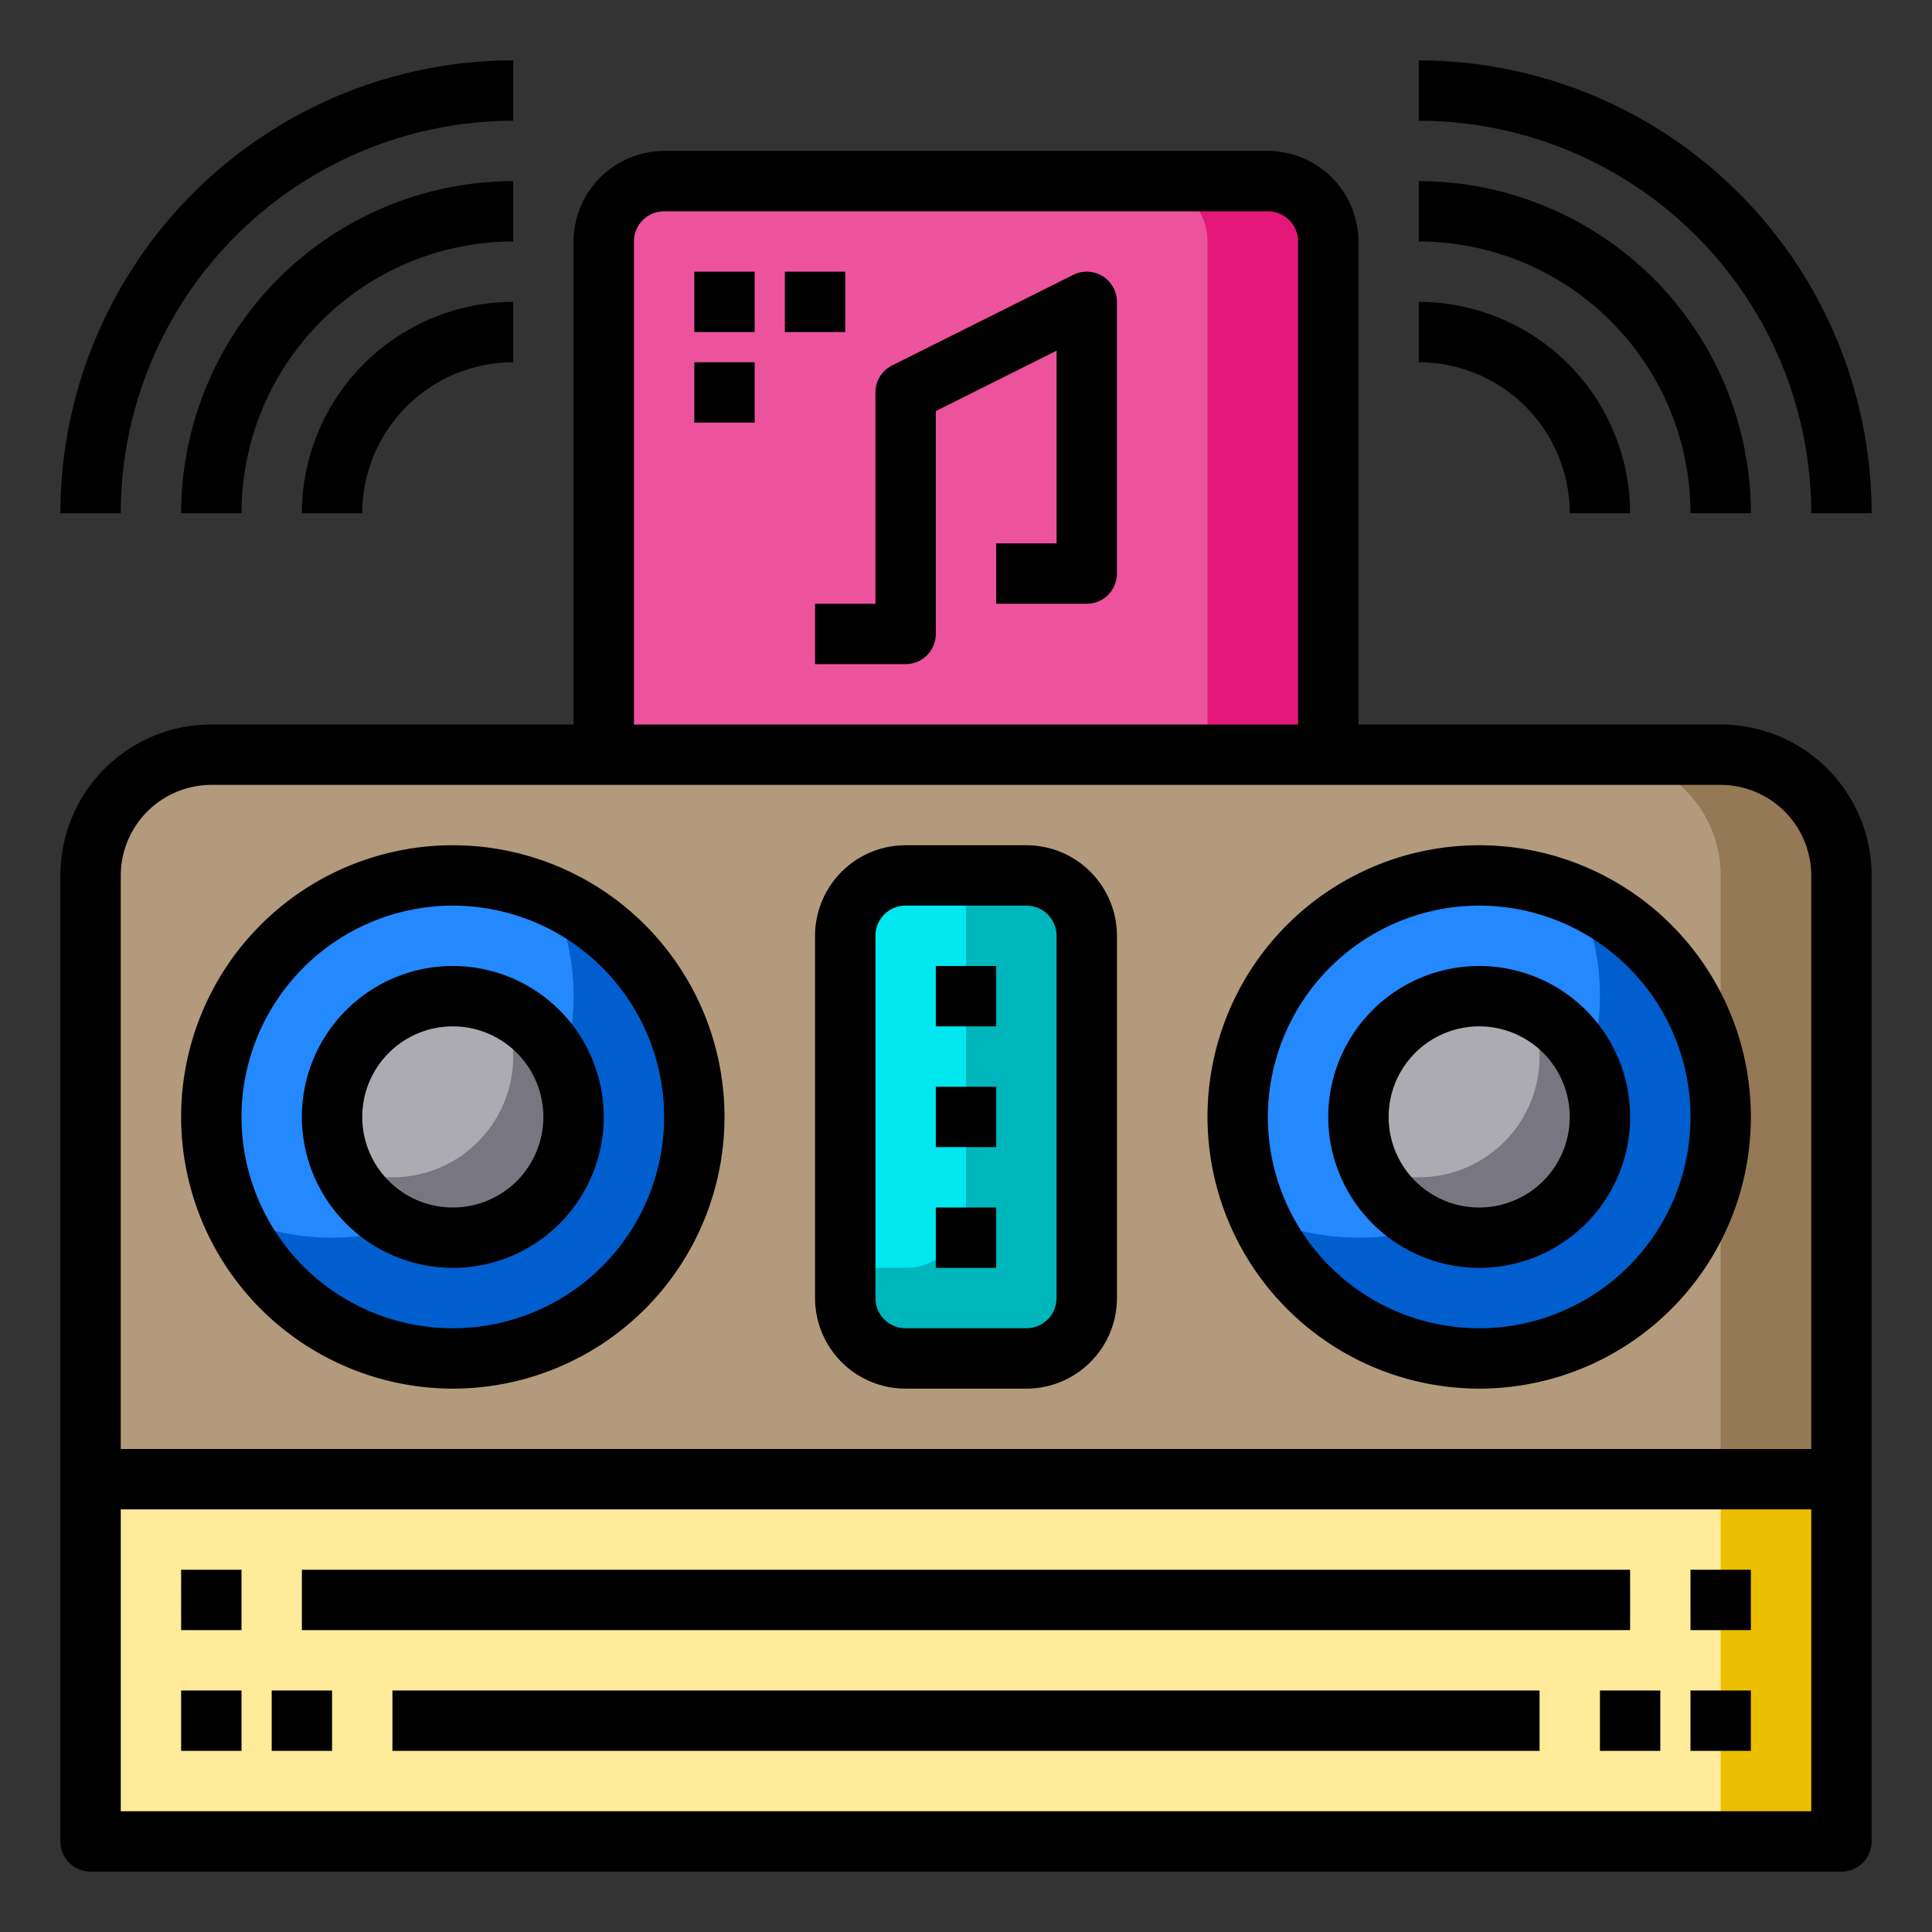 <svg height="512" viewBox="0 0 64 64" width="512" xmlns="http://www.w3.org/2000/svg"><rect x="0" y="0" width="64" height="64" fill="#333333" stroke="none"/><g id="music-box-love-song-romance"><path d="m3 49h58v12h-58z" fill="#ffeb99"/><path d="m61 29v20h-58v-20a4 4 0 0 1 4-4h50a4 4 0 0 1 4 4z" fill="#b39a7c"/><path d="m57 49h4v12h-4z" fill="#ebbf00"/><path d="m61 29v20h-4v-20a4 4 0 0 0 -4-4h4a4 4 0 0 1 4 4z" fill="#957856"/><circle cx="49" cy="37" fill="#2488ff" r="8"/><path d="m57 37a8 8 0 0 1 -15.29 3.29 7.867 7.867 0 0 0 3.29.71 8 8 0 0 0 8-8 7.867 7.867 0 0 0 -.71-3.29 7.981 7.981 0 0 1 4.71 7.29z" fill="#005ece"/><circle cx="49" cy="37" fill="#acabb1" r="4"/><path d="m53 37a3.995 3.995 0 0 1 -7.64 1.64 3.931 3.931 0 0 0 1.64.36 4 4 0 0 0 4-4 3.931 3.931 0 0 0 -.36-1.64 3.988 3.988 0 0 1 2.36 3.64z" fill="#787680"/><path d="m44 8v17h-24v-17a2.006 2.006 0 0 1 2-2h20a2.006 2.006 0 0 1 2 2z" fill="#ed539d"/><path d="m44 8v17h-4v-17a2.006 2.006 0 0 0 -2-2h4a2.006 2.006 0 0 1 2 2z" fill="#e4187a"/><rect fill="#00e7f0" height="16" rx="2" width="8" x="28" y="29"/><path d="m36 31v12a2.006 2.006 0 0 1 -2 2h-4a2.006 2.006 0 0 1 -2-2v-1h2a2.006 2.006 0 0 0 2-2v-11h2a2.006 2.006 0 0 1 2 2z" fill="#00b6bd"/><circle cx="15" cy="37" fill="#2488ff" r="8"/><circle cx="15" cy="37" fill="#acabb1" r="4"/><path d="m23 37a8 8 0 0 1 -15.29 3.29 7.867 7.867 0 0 0 3.29.71 8 8 0 0 0 8-8 7.867 7.867 0 0 0 -.71-3.29 7.981 7.981 0 0 1 4.71 7.29z" fill="#005ece"/><path d="m19 37a3.995 3.995 0 0 1 -7.64 1.64 3.931 3.931 0 0 0 1.64.36 4 4 0 0 0 4-4 3.931 3.931 0 0 0 -.36-1.64 3.988 3.988 0 0 1 2.36 3.64z" fill="#787680"/><path d="m57 24h-12v-16a3.009 3.009 0 0 0 -3-3h-20a3.009 3.009 0 0 0 -3 3v16h-12a5 5 0 0 0 -5 5v32a1 1 0 0 0 1 1h58a1 1 0 0 0 1-1v-32a5 5 0 0 0 -5-5zm-36-16a1 1 0 0 1 1-1h20a1 1 0 0 1 1 1v16h-22zm39 52h-56v-10h56zm0-12h-56v-19a3.009 3.009 0 0 1 3-3h50a3.009 3.009 0 0 1 3 3z"/><path d="m36.525 9.149a1 1 0 0 0 -.972-.044l-6 3a1 1 0 0 0 -.553.895v7h-2v2h3a1 1 0 0 0 1-1v-7.382l4-2v6.382h-2v2h3a1 1 0 0 0 1-1v-9a1 1 0 0 0 -.475-.851z"/><path d="m15 46a9 9 0 1 0 -9-9 9.01 9.01 0 0 0 9 9zm0-16a7 7 0 1 1 -7 7 7.009 7.009 0 0 1 7-7z"/><path d="m15 42a5 5 0 1 0 -5-5 5.006 5.006 0 0 0 5 5zm0-8a3 3 0 1 1 -3 3 3 3 0 0 1 3-3z"/><path d="m49 46a9 9 0 1 0 -9-9 9.01 9.01 0 0 0 9 9zm0-16a7 7 0 1 1 -7 7 7.009 7.009 0 0 1 7-7z"/><path d="m49 42a5 5 0 1 0 -5-5 5.006 5.006 0 0 0 5 5zm0-8a3 3 0 1 1 -3 3 3 3 0 0 1 3-3z"/><path d="m30 46h4a3 3 0 0 0 3-3v-12a3 3 0 0 0 -3-3h-4a3 3 0 0 0 -3 3v12a3 3 0 0 0 3 3zm-1-15a1 1 0 0 1 1-1h4a1 1 0 0 1 1 1v12a1 1 0 0 1 -1 1h-4a1 1 0 0 1 -1-1z"/><path d="m60 17h2a15.017 15.017 0 0 0 -15-15v2a13.015 13.015 0 0 1 13 13z"/><path d="m56 17h2a11.013 11.013 0 0 0 -11-11v2a9.01 9.01 0 0 1 9 9z"/><path d="m52 17h2a7.009 7.009 0 0 0 -7-7v2a5.006 5.006 0 0 1 5 5z"/><path d="m17 4v-2a15.017 15.017 0 0 0 -15 15h2a13.015 13.015 0 0 1 13-13z"/><path d="m17 6a11.013 11.013 0 0 0 -11 11h2a9.01 9.01 0 0 1 9-9z"/><path d="m12 17a5.006 5.006 0 0 1 5-5v-2a7.009 7.009 0 0 0 -7 7z"/><path d="m23 9h2v2h-2z"/><path d="m26 9h2v2h-2z"/><path d="m23 12h2v2h-2z"/><path d="m6 56h2v2h-2z"/><path d="m6 52h2v2h-2z"/><path d="m9 56h2v2h-2z"/><path d="m56 56h2v2h-2z"/><path d="m56 52h2v2h-2z"/><path d="m53 56h2v2h-2z"/><path d="m10 52h44v2h-44z"/><path d="m31 32h2v2h-2z"/><path d="m31 36h2v2h-2z"/><path d="m31 40h2v2h-2z"/><path d="m13 56h38v2h-38z"/></g></svg>